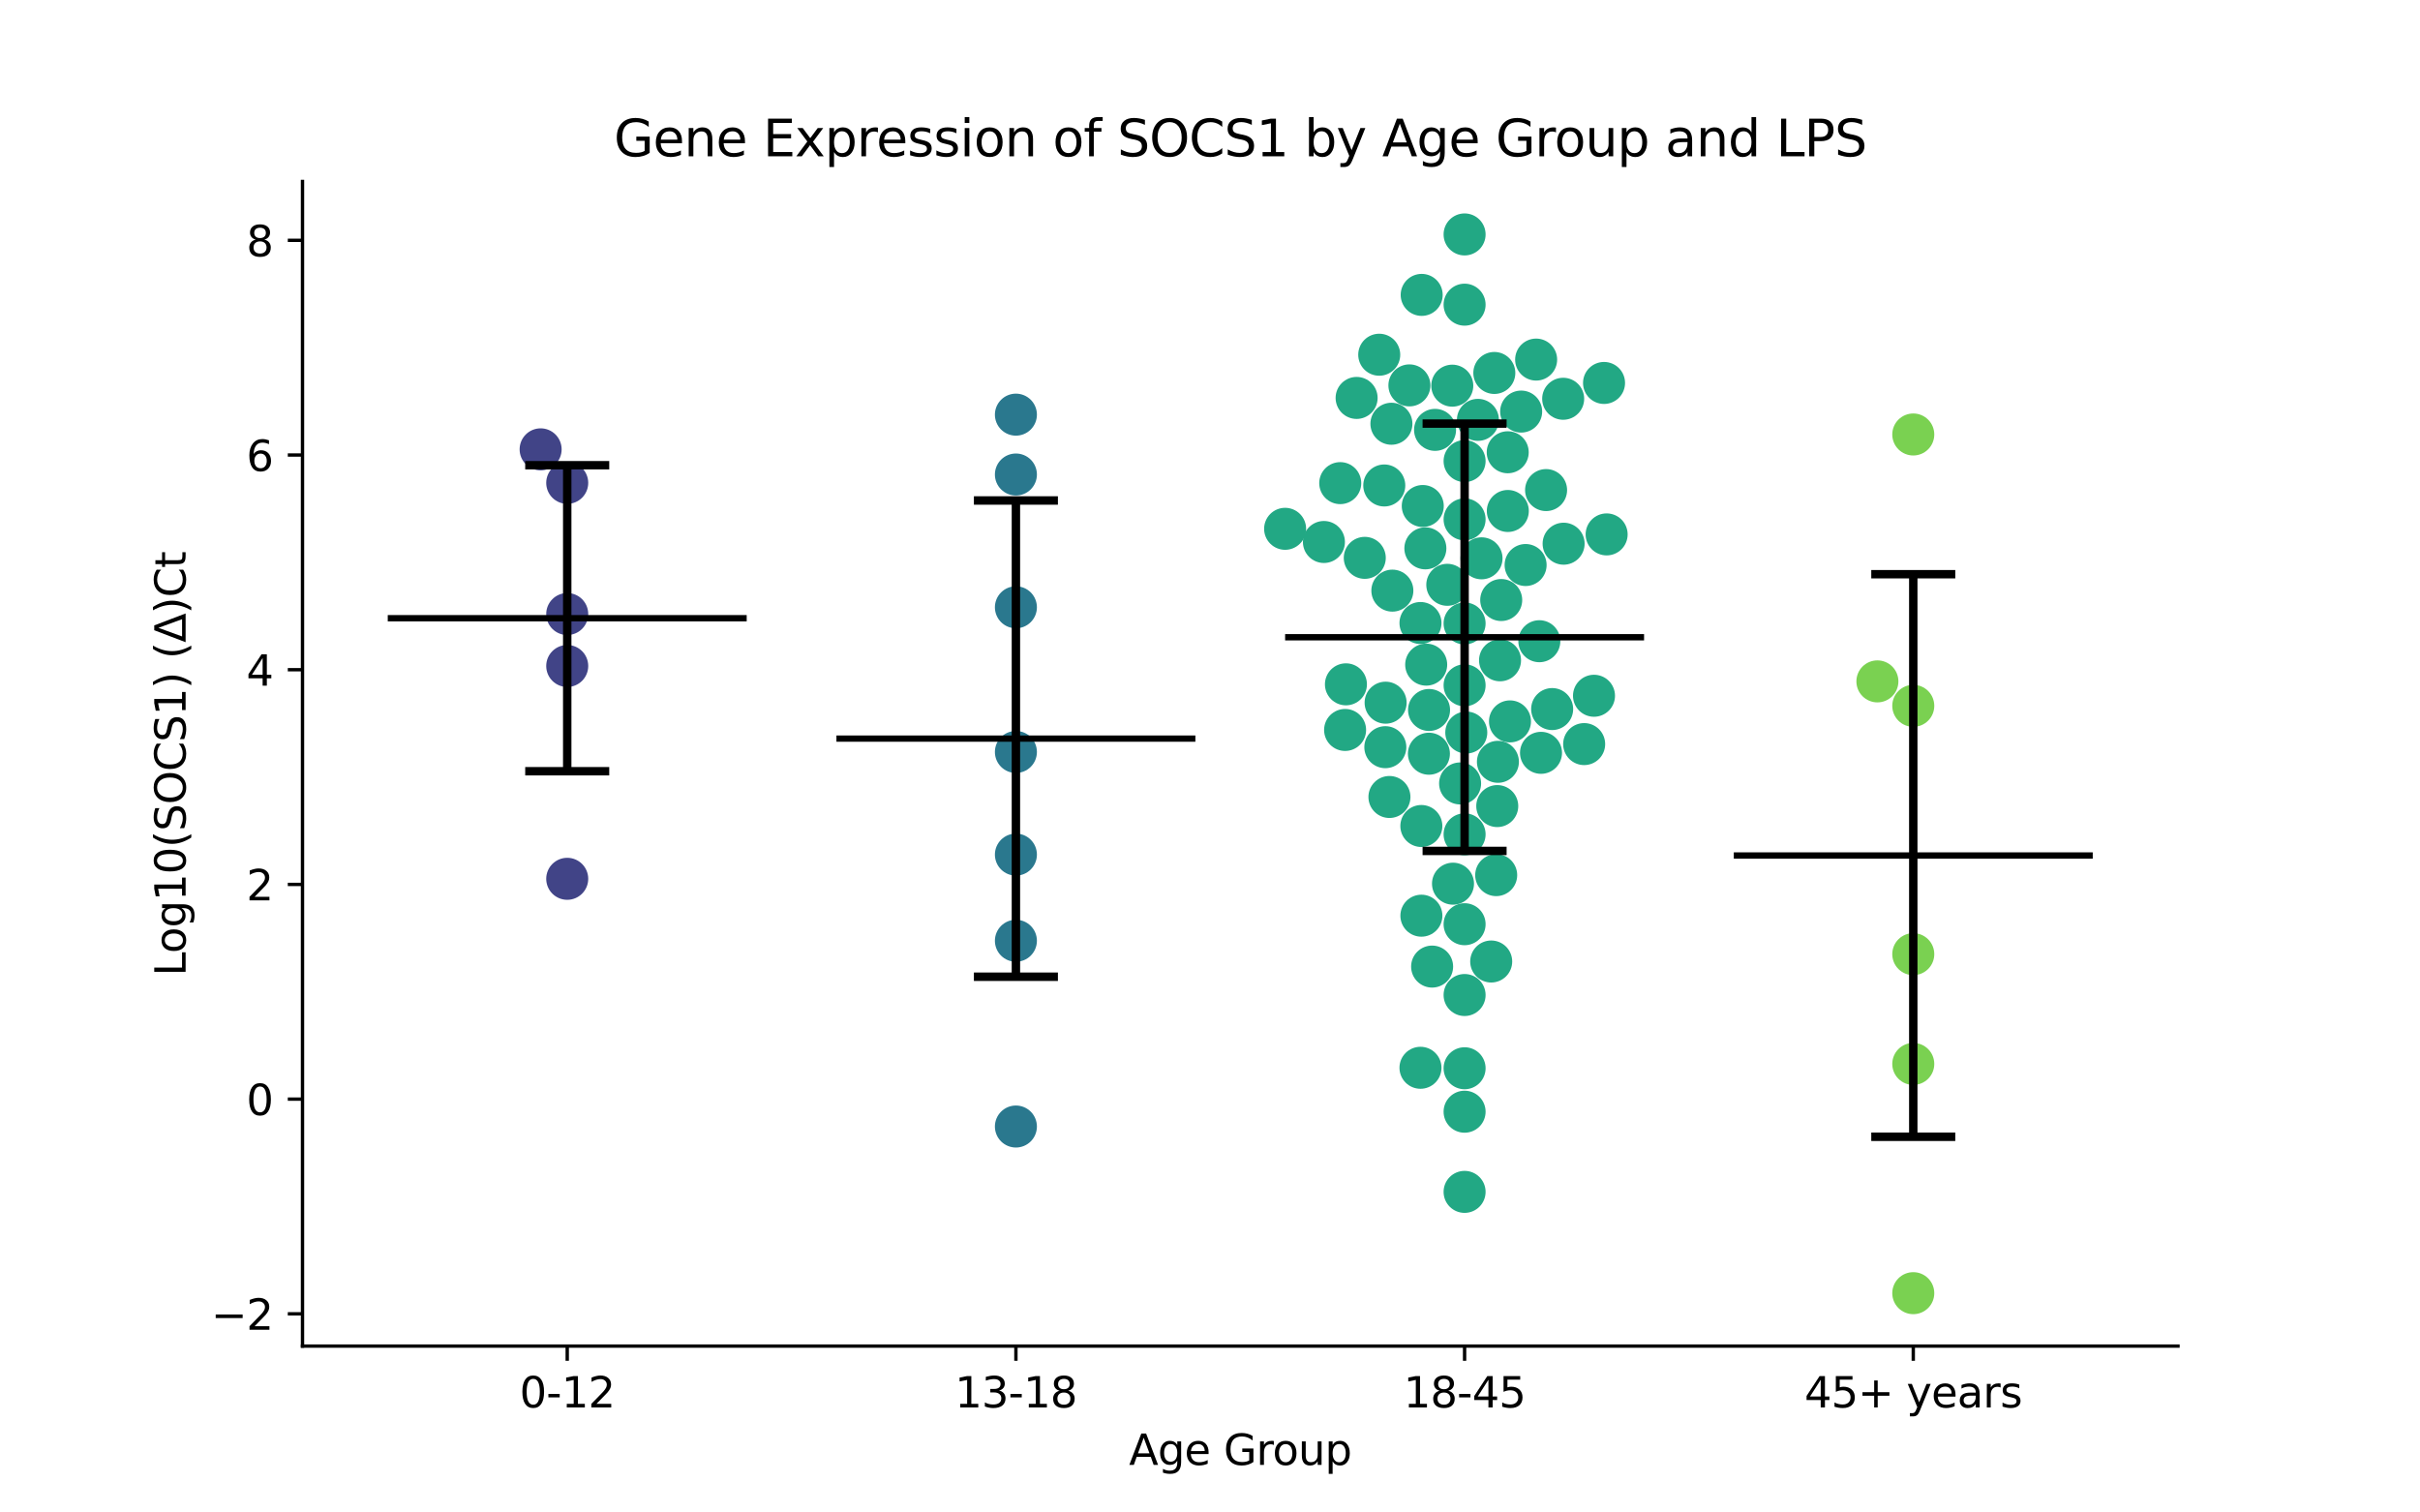 <?xml version="1.0" encoding="utf-8" standalone="no"?>
<!DOCTYPE svg PUBLIC "-//W3C//DTD SVG 1.1//EN"
  "http://www.w3.org/Graphics/SVG/1.1/DTD/svg11.dtd">
<svg xmlns:xlink="http://www.w3.org/1999/xlink" width="576pt" height="360pt" viewBox="0 0 576 360" xmlns="http://www.w3.org/2000/svg" version="1.1">
 <defs>
  <style type="text/css">*{stroke-linejoin: round; stroke-linecap: butt}</style>
 </defs>
 <g id="figure_1">
  <g id="patch_1">
   <path d="M 0 360 
L 576 360 
L 576 0 
L 0 0 
z
" style="fill: #ffffff"/>
  </g>
  <g id="axes_1">
   <g id="patch_2">
    <path d="M 72 320.4 
L 518.4 320.4 
L 518.4 43.2 
L 72 43.2 
z
" style="fill: #ffffff"/>
   </g>
   <g id="PathCollection_1">
    <defs>
     <path id="C0_0_e83e4d1d23" d="M 0 5 
C 1.326 5 2.598 4.473 3.536 3.536 
C 4.473 2.598 5 1.326 5 -0 
C 5 -1.326 4.473 -2.598 3.536 -3.536 
C 2.598 -4.473 1.326 -5 0 -5 
C -1.326 -5 -2.598 -4.473 -3.536 -3.536 
C -4.473 -2.598 -5 -1.326 -5 0 
C -5 1.326 -4.473 2.598 -3.536 3.536 
C -2.598 4.473 -1.326 5 0 5 
z
"/>
    </defs>
    <g clip-path="url(#pa3f35d38fb)">
     <use xlink:href="#C0_0_e83e4d1d23" x="135.009" y="158.518" style="fill: #414487"/>
    </g>
    <g clip-path="url(#pa3f35d38fb)">
     <use xlink:href="#C0_0_e83e4d1d23" x="135.009" y="114.932" style="fill: #414487"/>
    </g>
    <g clip-path="url(#pa3f35d38fb)">
     <use xlink:href="#C0_0_e83e4d1d23" x="128.679" y="106.953" style="fill: #414487"/>
    </g>
    <g clip-path="url(#pa3f35d38fb)">
     <use xlink:href="#C0_0_e83e4d1d23" x="135.009" y="146.15" style="fill: #414487"/>
    </g>
    <g clip-path="url(#pa3f35d38fb)">
     <use xlink:href="#C0_0_e83e4d1d23" x="135.009" y="209.173" style="fill: #414487"/>
    </g>
   </g>
   <g id="PathCollection_2">
    <defs>
     <path id="C1_0_63b97d9025" d="M 0 5 
C 1.326 5 2.598 4.473 3.536 3.536 
C 4.473 2.598 5 1.326 5 -0 
C 5 -1.326 4.473 -2.598 3.536 -3.536 
C 2.598 -4.473 1.326 -5 0 -5 
C -1.326 -5 -2.598 -4.473 -3.536 -3.536 
C -4.473 -2.598 -5 -1.326 -5 0 
C -5 1.326 -4.473 2.598 -3.536 3.536 
C -2.598 4.473 -1.326 5 0 5 
z
"/>
    </defs>
    <g clip-path="url(#pa3f35d38fb)">
     <use xlink:href="#C1_0_63b97d9025" x="241.803" y="144.544" style="fill: #2a788e"/>
    </g>
    <g clip-path="url(#pa3f35d38fb)">
     <use xlink:href="#C1_0_63b97d9025" x="241.803" y="268.134" style="fill: #2a788e"/>
    </g>
    <g clip-path="url(#pa3f35d38fb)">
     <use xlink:href="#C1_0_63b97d9025" x="241.803" y="178.983" style="fill: #2a788e"/>
    </g>
    <g clip-path="url(#pa3f35d38fb)">
     <use xlink:href="#C1_0_63b97d9025" x="241.803" y="223.92" style="fill: #2a788e"/>
    </g>
    <g clip-path="url(#pa3f35d38fb)">
     <use xlink:href="#C1_0_63b97d9025" x="241.803" y="203.412" style="fill: #2a788e"/>
    </g>
    <g clip-path="url(#pa3f35d38fb)">
     <use xlink:href="#C1_0_63b97d9025" x="241.803" y="98.694" style="fill: #2a788e"/>
    </g>
    <g clip-path="url(#pa3f35d38fb)">
     <use xlink:href="#C1_0_63b97d9025" x="241.803" y="112.944" style="fill: #2a788e"/>
    </g>
   </g>
   <g id="PathCollection_3">
    <defs>
     <path id="C2_0_f1fd32d20b" d="M 0 5 
C 1.326 5 2.598 4.473 3.536 3.536 
C 4.473 2.598 5 1.326 5 -0 
C 5 -1.326 4.473 -2.598 3.536 -3.536 
C 2.598 -4.473 1.326 -5 0 -5 
C -1.326 -5 -2.598 -4.473 -3.536 -3.536 
C -4.473 -2.598 -5 -1.326 -5 0 
C -5 1.326 -4.473 2.598 -3.536 3.536 
C -2.598 4.473 -1.326 5 0 5 
z
"/>
    </defs>
    <g clip-path="url(#pa3f35d38fb)">
     <use xlink:href="#C2_0_f1fd32d20b" x="338.642" y="120.438" style="fill: #22a884"/>
    </g>
    <g clip-path="url(#pa3f35d38fb)">
     <use xlink:href="#C2_0_f1fd32d20b" x="329.732" y="177.844" style="fill: #22a884"/>
    </g>
    <g clip-path="url(#pa3f35d38fb)">
     <use xlink:href="#C2_0_f1fd32d20b" x="338.098" y="148.287" style="fill: #22a884"/>
    </g>
    <g clip-path="url(#pa3f35d38fb)">
     <use xlink:href="#C2_0_f1fd32d20b" x="340.139" y="168.989" style="fill: #22a884"/>
    </g>
    <g clip-path="url(#pa3f35d38fb)">
     <use xlink:href="#C2_0_f1fd32d20b" x="348.597" y="148.394" style="fill: #22a884"/>
    </g>
    <g clip-path="url(#pa3f35d38fb)">
     <use xlink:href="#C2_0_f1fd32d20b" x="363.12" y="134.487" style="fill: #22a884"/>
    </g>
    <g clip-path="url(#pa3f35d38fb)">
     <use xlink:href="#C2_0_f1fd32d20b" x="322.897" y="94.715" style="fill: #22a884"/>
    </g>
    <g clip-path="url(#pa3f35d38fb)">
     <use xlink:href="#C2_0_f1fd32d20b" x="348.597" y="123.617" style="fill: #22a884"/>
    </g>
    <g clip-path="url(#pa3f35d38fb)">
     <use xlink:href="#C2_0_f1fd32d20b" x="318.998" y="114.994" style="fill: #22a884"/>
    </g>
    <g clip-path="url(#pa3f35d38fb)">
     <use xlink:href="#C2_0_f1fd32d20b" x="348.597" y="283.689" style="fill: #22a884"/>
    </g>
    <g clip-path="url(#pa3f35d38fb)">
     <use xlink:href="#C2_0_f1fd32d20b" x="356.119" y="208.298" style="fill: #22a884"/>
    </g>
    <g clip-path="url(#pa3f35d38fb)">
     <use xlink:href="#C2_0_f1fd32d20b" x="377.057" y="177.108" style="fill: #22a884"/>
    </g>
    <g clip-path="url(#pa3f35d38fb)">
     <use xlink:href="#C2_0_f1fd32d20b" x="338.385" y="70.19" style="fill: #22a884"/>
    </g>
    <g clip-path="url(#pa3f35d38fb)">
     <use xlink:href="#C2_0_f1fd32d20b" x="338.098" y="254.153" style="fill: #22a884"/>
    </g>
    <g clip-path="url(#pa3f35d38fb)">
     <use xlink:href="#C2_0_f1fd32d20b" x="348.597" y="55.8" style="fill: #22a884"/>
    </g>
    <g clip-path="url(#pa3f35d38fb)">
     <use xlink:href="#C2_0_f1fd32d20b" x="335.462" y="91.729" style="fill: #22a884"/>
    </g>
    <g clip-path="url(#pa3f35d38fb)">
     <use xlink:href="#C2_0_f1fd32d20b" x="366.387" y="152.622" style="fill: #22a884"/>
    </g>
    <g clip-path="url(#pa3f35d38fb)">
     <use xlink:href="#C2_0_f1fd32d20b" x="315.115" y="129.004" style="fill: #22a884"/>
    </g>
    <g clip-path="url(#pa3f35d38fb)">
     <use xlink:href="#C2_0_f1fd32d20b" x="348.597" y="198.582" style="fill: #22a884"/>
    </g>
    <g clip-path="url(#pa3f35d38fb)">
     <use xlink:href="#C2_0_f1fd32d20b" x="338.305" y="196.603" style="fill: #22a884"/>
    </g>
    <g clip-path="url(#pa3f35d38fb)">
     <use xlink:href="#C2_0_f1fd32d20b" x="340.104" y="179.4" style="fill: #22a884"/>
    </g>
    <g clip-path="url(#pa3f35d38fb)">
     <use xlink:href="#C2_0_f1fd32d20b" x="348.597" y="163.119" style="fill: #22a884"/>
    </g>
    <g clip-path="url(#pa3f35d38fb)">
     <use xlink:href="#C2_0_f1fd32d20b" x="330.709" y="189.698" style="fill: #22a884"/>
    </g>
    <g clip-path="url(#pa3f35d38fb)">
     <use xlink:href="#C2_0_f1fd32d20b" x="345.838" y="210.332" style="fill: #22a884"/>
    </g>
    <g clip-path="url(#pa3f35d38fb)">
     <use xlink:href="#C2_0_f1fd32d20b" x="369.438" y="168.77" style="fill: #22a884"/>
    </g>
    <g clip-path="url(#pa3f35d38fb)">
     <use xlink:href="#C2_0_f1fd32d20b" x="348.597" y="254.264" style="fill: #22a884"/>
    </g>
    <g clip-path="url(#pa3f35d38fb)">
     <use xlink:href="#C2_0_f1fd32d20b" x="359.401" y="171.706" style="fill: #22a884"/>
    </g>
    <g clip-path="url(#pa3f35d38fb)">
     <use xlink:href="#C2_0_f1fd32d20b" x="354.931" y="228.858" style="fill: #22a884"/>
    </g>
    <g clip-path="url(#pa3f35d38fb)">
     <use xlink:href="#C2_0_f1fd32d20b" x="348.999" y="174.356" style="fill: #22a884"/>
    </g>
    <g clip-path="url(#pa3f35d38fb)">
     <use xlink:href="#C2_0_f1fd32d20b" x="340.867" y="230.066" style="fill: #22a884"/>
    </g>
    <g clip-path="url(#pa3f35d38fb)">
     <use xlink:href="#C2_0_f1fd32d20b" x="305.879" y="125.868" style="fill: #22a884"/>
    </g>
    <g clip-path="url(#pa3f35d38fb)">
     <use xlink:href="#C2_0_f1fd32d20b" x="348.597" y="72.516" style="fill: #22a884"/>
    </g>
    <g clip-path="url(#pa3f35d38fb)">
     <use xlink:href="#C2_0_f1fd32d20b" x="348.597" y="236.833" style="fill: #22a884"/>
    </g>
    <g clip-path="url(#pa3f35d38fb)">
     <use xlink:href="#C2_0_f1fd32d20b" x="381.788" y="91.15" style="fill: #22a884"/>
    </g>
    <g clip-path="url(#pa3f35d38fb)">
     <use xlink:href="#C2_0_f1fd32d20b" x="355.674" y="88.772" style="fill: #22a884"/>
    </g>
    <g clip-path="url(#pa3f35d38fb)">
     <use xlink:href="#C2_0_f1fd32d20b" x="362.06" y="97.963" style="fill: #22a884"/>
    </g>
    <g clip-path="url(#pa3f35d38fb)">
     <use xlink:href="#C2_0_f1fd32d20b" x="367.994" y="116.647" style="fill: #22a884"/>
    </g>
    <g clip-path="url(#pa3f35d38fb)">
     <use xlink:href="#C2_0_f1fd32d20b" x="352.629" y="132.891" style="fill: #22a884"/>
    </g>
    <g clip-path="url(#pa3f35d38fb)">
     <use xlink:href="#C2_0_f1fd32d20b" x="324.838" y="132.779" style="fill: #22a884"/>
    </g>
    <g clip-path="url(#pa3f35d38fb)">
     <use xlink:href="#C2_0_f1fd32d20b" x="329.481" y="115.551" style="fill: #22a884"/>
    </g>
    <g clip-path="url(#pa3f35d38fb)">
     <use xlink:href="#C2_0_f1fd32d20b" x="344.479" y="139.196" style="fill: #22a884"/>
    </g>
    <g clip-path="url(#pa3f35d38fb)">
     <use xlink:href="#C2_0_f1fd32d20b" x="365.627" y="85.588" style="fill: #22a884"/>
    </g>
    <g clip-path="url(#pa3f35d38fb)">
     <use xlink:href="#C2_0_f1fd32d20b" x="372.061" y="94.915" style="fill: #22a884"/>
    </g>
    <g clip-path="url(#pa3f35d38fb)">
     <use xlink:href="#C2_0_f1fd32d20b" x="345.666" y="91.797" style="fill: #22a884"/>
    </g>
    <g clip-path="url(#pa3f35d38fb)">
     <use xlink:href="#C2_0_f1fd32d20b" x="348.597" y="109.745" style="fill: #22a884"/>
    </g>
    <g clip-path="url(#pa3f35d38fb)">
     <use xlink:href="#C2_0_f1fd32d20b" x="351.767" y="99.936" style="fill: #22a884"/>
    </g>
    <g clip-path="url(#pa3f35d38fb)">
     <use xlink:href="#C2_0_f1fd32d20b" x="331.18" y="100.86" style="fill: #22a884"/>
    </g>
    <g clip-path="url(#pa3f35d38fb)">
     <use xlink:href="#C2_0_f1fd32d20b" x="339.261" y="130.518" style="fill: #22a884"/>
    </g>
    <g clip-path="url(#pa3f35d38fb)">
     <use xlink:href="#C2_0_f1fd32d20b" x="357.033" y="157.164" style="fill: #22a884"/>
    </g>
    <g clip-path="url(#pa3f35d38fb)">
     <use xlink:href="#C2_0_f1fd32d20b" x="329.799" y="167.251" style="fill: #22a884"/>
    </g>
    <g clip-path="url(#pa3f35d38fb)">
     <use xlink:href="#C2_0_f1fd32d20b" x="331.405" y="140.582" style="fill: #22a884"/>
    </g>
    <g clip-path="url(#pa3f35d38fb)">
     <use xlink:href="#C2_0_f1fd32d20b" x="339.456" y="158.198" style="fill: #22a884"/>
    </g>
    <g clip-path="url(#pa3f35d38fb)">
     <use xlink:href="#C2_0_f1fd32d20b" x="358.886" y="121.623" style="fill: #22a884"/>
    </g>
    <g clip-path="url(#pa3f35d38fb)">
     <use xlink:href="#C2_0_f1fd32d20b" x="372.167" y="129.411" style="fill: #22a884"/>
    </g>
    <g clip-path="url(#pa3f35d38fb)">
     <use xlink:href="#C2_0_f1fd32d20b" x="357.313" y="142.819" style="fill: #22a884"/>
    </g>
    <g clip-path="url(#pa3f35d38fb)">
     <use xlink:href="#C2_0_f1fd32d20b" x="358.864" y="107.648" style="fill: #22a884"/>
    </g>
    <g clip-path="url(#pa3f35d38fb)">
     <use xlink:href="#C2_0_f1fd32d20b" x="341.568" y="102.316" style="fill: #22a884"/>
    </g>
    <g clip-path="url(#pa3f35d38fb)">
     <use xlink:href="#C2_0_f1fd32d20b" x="382.406" y="127.198" style="fill: #22a884"/>
    </g>
    <g clip-path="url(#pa3f35d38fb)">
     <use xlink:href="#C2_0_f1fd32d20b" x="338.315" y="217.952" style="fill: #22a884"/>
    </g>
    <g clip-path="url(#pa3f35d38fb)">
     <use xlink:href="#C2_0_f1fd32d20b" x="320.354" y="162.883" style="fill: #22a884"/>
    </g>
    <g clip-path="url(#pa3f35d38fb)">
     <use xlink:href="#C2_0_f1fd32d20b" x="328.281" y="84.433" style="fill: #22a884"/>
    </g>
    <g clip-path="url(#pa3f35d38fb)">
     <use xlink:href="#C2_0_f1fd32d20b" x="348.597" y="264.609" style="fill: #22a884"/>
    </g>
    <g clip-path="url(#pa3f35d38fb)">
     <use xlink:href="#C2_0_f1fd32d20b" x="320.156" y="173.743" style="fill: #22a884"/>
    </g>
    <g clip-path="url(#pa3f35d38fb)">
     <use xlink:href="#C2_0_f1fd32d20b" x="379.398" y="165.605" style="fill: #22a884"/>
    </g>
    <g clip-path="url(#pa3f35d38fb)">
     <use xlink:href="#C2_0_f1fd32d20b" x="356.372" y="191.862" style="fill: #22a884"/>
    </g>
    <g clip-path="url(#pa3f35d38fb)">
     <use xlink:href="#C2_0_f1fd32d20b" x="366.786" y="179.189" style="fill: #22a884"/>
    </g>
    <g clip-path="url(#pa3f35d38fb)">
     <use xlink:href="#C2_0_f1fd32d20b" x="347.527" y="186.473" style="fill: #22a884"/>
    </g>
    <g clip-path="url(#pa3f35d38fb)">
     <use xlink:href="#C2_0_f1fd32d20b" x="348.597" y="219.98" style="fill: #22a884"/>
    </g>
    <g clip-path="url(#pa3f35d38fb)">
     <use xlink:href="#C2_0_f1fd32d20b" x="356.529" y="181.325" style="fill: #22a884"/>
    </g>
   </g>
   <g id="PathCollection_4">
    <defs>
     <path id="C3_0_c99a9bb782" d="M 0 5 
C 1.326 5 2.598 4.473 3.536 3.536 
C 4.473 2.598 5 1.326 5 -0 
C 5 -1.326 4.473 -2.598 3.536 -3.536 
C 2.598 -4.473 1.326 -5 0 -5 
C -1.326 -5 -2.598 -4.473 -3.536 -3.536 
C -4.473 -2.598 -5 -1.326 -5 0 
C -5 1.326 -4.473 2.598 -3.536 3.536 
C -2.598 4.473 -1.326 5 0 5 
z
"/>
    </defs>
    <g clip-path="url(#pa3f35d38fb)">
     <use xlink:href="#C3_0_c99a9bb782" x="455.391" y="168.001" style="fill: #7ad151"/>
    </g>
    <g clip-path="url(#pa3f35d38fb)">
     <use xlink:href="#C3_0_c99a9bb782" x="455.391" y="307.8" style="fill: #7ad151"/>
    </g>
    <g clip-path="url(#pa3f35d38fb)">
     <use xlink:href="#C3_0_c99a9bb782" x="455.391" y="227.106" style="fill: #7ad151"/>
    </g>
    <g clip-path="url(#pa3f35d38fb)">
     <use xlink:href="#C3_0_c99a9bb782" x="455.391" y="253.234" style="fill: #7ad151"/>
    </g>
    <g clip-path="url(#pa3f35d38fb)">
     <use xlink:href="#C3_0_c99a9bb782" x="455.391" y="103.415" style="fill: #7ad151"/>
    </g>
    <g clip-path="url(#pa3f35d38fb)">
     <use xlink:href="#C3_0_c99a9bb782" x="446.852" y="162.182" style="fill: #7ad151"/>
    </g>
   </g>
   <g id="matplotlib.axis_1">
    <g id="xtick_1">
     <g id="line2d_1">
      <defs>
       <path id="me0b42c1c37" d="M 0 0 
L 0 3.5 
" style="stroke: #000000; stroke-width: 0.8"/>
      </defs>
      <g>
       <use xlink:href="#me0b42c1c37" x="135.009" y="320.4" style="stroke: #000000; stroke-width: 0.8"/>
      </g>
     </g>
     <g id="text_1">
      <!-- 0-12 -->
      <g transform="translate(123.661 334.998) scale(0.1 -0.1)">
       <defs>
        <path id="DejaVuSans-30" d="M 2034 4250 
Q 1547 4250 1301 3770 
Q 1056 3291 1056 2328 
Q 1056 1369 1301 889 
Q 1547 409 2034 409 
Q 2525 409 2770 889 
Q 3016 1369 3016 2328 
Q 3016 3291 2770 3770 
Q 2525 4250 2034 4250 
z
M 2034 4750 
Q 2819 4750 3233 4129 
Q 3647 3509 3647 2328 
Q 3647 1150 3233 529 
Q 2819 -91 2034 -91 
Q 1250 -91 836 529 
Q 422 1150 422 2328 
Q 422 3509 836 4129 
Q 1250 4750 2034 4750 
z
" transform="scale(0.016)"/>
        <path id="DejaVuSans-2d" d="M 313 2009 
L 1997 2009 
L 1997 1497 
L 313 1497 
L 313 2009 
z
" transform="scale(0.016)"/>
        <path id="DejaVuSans-31" d="M 794 531 
L 1825 531 
L 1825 4091 
L 703 3866 
L 703 4441 
L 1819 4666 
L 2450 4666 
L 2450 531 
L 3481 531 
L 3481 0 
L 794 0 
L 794 531 
z
" transform="scale(0.016)"/>
        <path id="DejaVuSans-32" d="M 1228 531 
L 3431 531 
L 3431 0 
L 469 0 
L 469 531 
Q 828 903 1448 1529 
Q 2069 2156 2228 2338 
Q 2531 2678 2651 2914 
Q 2772 3150 2772 3378 
Q 2772 3750 2511 3984 
Q 2250 4219 1831 4219 
Q 1534 4219 1204 4116 
Q 875 4013 500 3803 
L 500 4441 
Q 881 4594 1212 4672 
Q 1544 4750 1819 4750 
Q 2544 4750 2975 4387 
Q 3406 4025 3406 3419 
Q 3406 3131 3298 2873 
Q 3191 2616 2906 2266 
Q 2828 2175 2409 1742 
Q 1991 1309 1228 531 
z
" transform="scale(0.016)"/>
       </defs>
       <use xlink:href="#DejaVuSans-30"/>
       <use xlink:href="#DejaVuSans-2d" x="63.623"/>
       <use xlink:href="#DejaVuSans-31" x="99.707"/>
       <use xlink:href="#DejaVuSans-32" x="163.33"/>
      </g>
     </g>
    </g>
    <g id="xtick_2">
     <g id="line2d_2">
      <g>
       <use xlink:href="#me0b42c1c37" x="241.803" y="320.4" style="stroke: #000000; stroke-width: 0.8"/>
      </g>
     </g>
     <g id="text_2">
      <!-- 13-18 -->
      <g transform="translate(227.274 334.998) scale(0.1 -0.1)">
       <defs>
        <path id="DejaVuSans-33" d="M 2597 2516 
Q 3050 2419 3304 2112 
Q 3559 1806 3559 1356 
Q 3559 666 3084 287 
Q 2609 -91 1734 -91 
Q 1441 -91 1130 -33 
Q 819 25 488 141 
L 488 750 
Q 750 597 1062 519 
Q 1375 441 1716 441 
Q 2309 441 2620 675 
Q 2931 909 2931 1356 
Q 2931 1769 2642 2001 
Q 2353 2234 1838 2234 
L 1294 2234 
L 1294 2753 
L 1863 2753 
Q 2328 2753 2575 2939 
Q 2822 3125 2822 3475 
Q 2822 3834 2567 4026 
Q 2313 4219 1838 4219 
Q 1578 4219 1281 4162 
Q 984 4106 628 3988 
L 628 4550 
Q 988 4650 1302 4700 
Q 1616 4750 1894 4750 
Q 2613 4750 3031 4423 
Q 3450 4097 3450 3541 
Q 3450 3153 3228 2886 
Q 3006 2619 2597 2516 
z
" transform="scale(0.016)"/>
        <path id="DejaVuSans-38" d="M 2034 2216 
Q 1584 2216 1326 1975 
Q 1069 1734 1069 1313 
Q 1069 891 1326 650 
Q 1584 409 2034 409 
Q 2484 409 2743 651 
Q 3003 894 3003 1313 
Q 3003 1734 2745 1975 
Q 2488 2216 2034 2216 
z
M 1403 2484 
Q 997 2584 770 2862 
Q 544 3141 544 3541 
Q 544 4100 942 4425 
Q 1341 4750 2034 4750 
Q 2731 4750 3128 4425 
Q 3525 4100 3525 3541 
Q 3525 3141 3298 2862 
Q 3072 2584 2669 2484 
Q 3125 2378 3379 2068 
Q 3634 1759 3634 1313 
Q 3634 634 3220 271 
Q 2806 -91 2034 -91 
Q 1263 -91 848 271 
Q 434 634 434 1313 
Q 434 1759 690 2068 
Q 947 2378 1403 2484 
z
M 1172 3481 
Q 1172 3119 1398 2916 
Q 1625 2713 2034 2713 
Q 2441 2713 2670 2916 
Q 2900 3119 2900 3481 
Q 2900 3844 2670 4047 
Q 2441 4250 2034 4250 
Q 1625 4250 1398 4047 
Q 1172 3844 1172 3481 
z
" transform="scale(0.016)"/>
       </defs>
       <use xlink:href="#DejaVuSans-31"/>
       <use xlink:href="#DejaVuSans-33" x="63.623"/>
       <use xlink:href="#DejaVuSans-2d" x="127.246"/>
       <use xlink:href="#DejaVuSans-31" x="163.33"/>
       <use xlink:href="#DejaVuSans-38" x="226.953"/>
      </g>
     </g>
    </g>
    <g id="xtick_3">
     <g id="line2d_3">
      <g>
       <use xlink:href="#me0b42c1c37" x="348.597" y="320.4" style="stroke: #000000; stroke-width: 0.8"/>
      </g>
     </g>
     <g id="text_3">
      <!-- 18-45 -->
      <g transform="translate(334.068 334.998) scale(0.1 -0.1)">
       <defs>
        <path id="DejaVuSans-34" d="M 2419 4116 
L 825 1625 
L 2419 1625 
L 2419 4116 
z
M 2253 4666 
L 3047 4666 
L 3047 1625 
L 3713 1625 
L 3713 1100 
L 3047 1100 
L 3047 0 
L 2419 0 
L 2419 1100 
L 313 1100 
L 313 1709 
L 2253 4666 
z
" transform="scale(0.016)"/>
        <path id="DejaVuSans-35" d="M 691 4666 
L 3169 4666 
L 3169 4134 
L 1269 4134 
L 1269 2991 
Q 1406 3038 1543 3061 
Q 1681 3084 1819 3084 
Q 2600 3084 3056 2656 
Q 3513 2228 3513 1497 
Q 3513 744 3044 326 
Q 2575 -91 1722 -91 
Q 1428 -91 1123 -41 
Q 819 9 494 109 
L 494 744 
Q 775 591 1075 516 
Q 1375 441 1709 441 
Q 2250 441 2565 725 
Q 2881 1009 2881 1497 
Q 2881 1984 2565 2268 
Q 2250 2553 1709 2553 
Q 1456 2553 1204 2497 
Q 953 2441 691 2322 
L 691 4666 
z
" transform="scale(0.016)"/>
       </defs>
       <use xlink:href="#DejaVuSans-31"/>
       <use xlink:href="#DejaVuSans-38" x="63.623"/>
       <use xlink:href="#DejaVuSans-2d" x="127.246"/>
       <use xlink:href="#DejaVuSans-34" x="163.33"/>
       <use xlink:href="#DejaVuSans-35" x="226.953"/>
      </g>
     </g>
    </g>
    <g id="xtick_4">
     <g id="line2d_4">
      <g>
       <use xlink:href="#me0b42c1c37" x="455.391" y="320.4" style="stroke: #000000; stroke-width: 0.8"/>
      </g>
     </g>
     <g id="text_4">
      <!-- 45+ years -->
      <g transform="translate(429.49 334.998) scale(0.1 -0.1)">
       <defs>
        <path id="DejaVuSans-2b" d="M 2944 4013 
L 2944 2272 
L 4684 2272 
L 4684 1741 
L 2944 1741 
L 2944 0 
L 2419 0 
L 2419 1741 
L 678 1741 
L 678 2272 
L 2419 2272 
L 2419 4013 
L 2944 4013 
z
" transform="scale(0.016)"/>
        <path id="DejaVuSans-20" transform="scale(0.016)"/>
        <path id="DejaVuSans-79" d="M 2059 -325 
Q 1816 -950 1584 -1140 
Q 1353 -1331 966 -1331 
L 506 -1331 
L 506 -850 
L 844 -850 
Q 1081 -850 1212 -737 
Q 1344 -625 1503 -206 
L 1606 56 
L 191 3500 
L 800 3500 
L 1894 763 
L 2988 3500 
L 3597 3500 
L 2059 -325 
z
" transform="scale(0.016)"/>
        <path id="DejaVuSans-65" d="M 3597 1894 
L 3597 1613 
L 953 1613 
Q 991 1019 1311 708 
Q 1631 397 2203 397 
Q 2534 397 2845 478 
Q 3156 559 3463 722 
L 3463 178 
Q 3153 47 2828 -22 
Q 2503 -91 2169 -91 
Q 1331 -91 842 396 
Q 353 884 353 1716 
Q 353 2575 817 3079 
Q 1281 3584 2069 3584 
Q 2775 3584 3186 3129 
Q 3597 2675 3597 1894 
z
M 3022 2063 
Q 3016 2534 2758 2815 
Q 2500 3097 2075 3097 
Q 1594 3097 1305 2825 
Q 1016 2553 972 2059 
L 3022 2063 
z
" transform="scale(0.016)"/>
        <path id="DejaVuSans-61" d="M 2194 1759 
Q 1497 1759 1228 1600 
Q 959 1441 959 1056 
Q 959 750 1161 570 
Q 1363 391 1709 391 
Q 2188 391 2477 730 
Q 2766 1069 2766 1631 
L 2766 1759 
L 2194 1759 
z
M 3341 1997 
L 3341 0 
L 2766 0 
L 2766 531 
Q 2569 213 2275 61 
Q 1981 -91 1556 -91 
Q 1019 -91 701 211 
Q 384 513 384 1019 
Q 384 1609 779 1909 
Q 1175 2209 1959 2209 
L 2766 2209 
L 2766 2266 
Q 2766 2663 2505 2880 
Q 2244 3097 1772 3097 
Q 1472 3097 1187 3025 
Q 903 2953 641 2809 
L 641 3341 
Q 956 3463 1253 3523 
Q 1550 3584 1831 3584 
Q 2591 3584 2966 3190 
Q 3341 2797 3341 1997 
z
" transform="scale(0.016)"/>
        <path id="DejaVuSans-72" d="M 2631 2963 
Q 2534 3019 2420 3045 
Q 2306 3072 2169 3072 
Q 1681 3072 1420 2755 
Q 1159 2438 1159 1844 
L 1159 0 
L 581 0 
L 581 3500 
L 1159 3500 
L 1159 2956 
Q 1341 3275 1631 3429 
Q 1922 3584 2338 3584 
Q 2397 3584 2469 3576 
Q 2541 3569 2628 3553 
L 2631 2963 
z
" transform="scale(0.016)"/>
        <path id="DejaVuSans-73" d="M 2834 3397 
L 2834 2853 
Q 2591 2978 2328 3040 
Q 2066 3103 1784 3103 
Q 1356 3103 1142 2972 
Q 928 2841 928 2578 
Q 928 2378 1081 2264 
Q 1234 2150 1697 2047 
L 1894 2003 
Q 2506 1872 2764 1633 
Q 3022 1394 3022 966 
Q 3022 478 2636 193 
Q 2250 -91 1575 -91 
Q 1294 -91 989 -36 
Q 684 19 347 128 
L 347 722 
Q 666 556 975 473 
Q 1284 391 1588 391 
Q 1994 391 2212 530 
Q 2431 669 2431 922 
Q 2431 1156 2273 1281 
Q 2116 1406 1581 1522 
L 1381 1569 
Q 847 1681 609 1914 
Q 372 2147 372 2553 
Q 372 3047 722 3315 
Q 1072 3584 1716 3584 
Q 2034 3584 2315 3537 
Q 2597 3491 2834 3397 
z
" transform="scale(0.016)"/>
       </defs>
       <use xlink:href="#DejaVuSans-34"/>
       <use xlink:href="#DejaVuSans-35" x="63.623"/>
       <use xlink:href="#DejaVuSans-2b" x="127.246"/>
       <use xlink:href="#DejaVuSans-20" x="211.035"/>
       <use xlink:href="#DejaVuSans-79" x="242.822"/>
       <use xlink:href="#DejaVuSans-65" x="302.002"/>
       <use xlink:href="#DejaVuSans-61" x="363.525"/>
       <use xlink:href="#DejaVuSans-72" x="424.805"/>
       <use xlink:href="#DejaVuSans-73" x="465.918"/>
      </g>
     </g>
    </g>
    <g id="text_5">
     <!-- Age Group -->
     <g transform="translate(268.72 348.677) scale(0.1 -0.1)">
      <defs>
       <path id="DejaVuSans-41" d="M 2188 4044 
L 1331 1722 
L 3047 1722 
L 2188 4044 
z
M 1831 4666 
L 2547 4666 
L 4325 0 
L 3669 0 
L 3244 1197 
L 1141 1197 
L 716 0 
L 50 0 
L 1831 4666 
z
" transform="scale(0.016)"/>
       <path id="DejaVuSans-67" d="M 2906 1791 
Q 2906 2416 2648 2759 
Q 2391 3103 1925 3103 
Q 1463 3103 1205 2759 
Q 947 2416 947 1791 
Q 947 1169 1205 825 
Q 1463 481 1925 481 
Q 2391 481 2648 825 
Q 2906 1169 2906 1791 
z
M 3481 434 
Q 3481 -459 3084 -895 
Q 2688 -1331 1869 -1331 
Q 1566 -1331 1297 -1286 
Q 1028 -1241 775 -1147 
L 775 -588 
Q 1028 -725 1275 -790 
Q 1522 -856 1778 -856 
Q 2344 -856 2625 -561 
Q 2906 -266 2906 331 
L 2906 616 
Q 2728 306 2450 153 
Q 2172 0 1784 0 
Q 1141 0 747 490 
Q 353 981 353 1791 
Q 353 2603 747 3093 
Q 1141 3584 1784 3584 
Q 2172 3584 2450 3431 
Q 2728 3278 2906 2969 
L 2906 3500 
L 3481 3500 
L 3481 434 
z
" transform="scale(0.016)"/>
       <path id="DejaVuSans-47" d="M 3809 666 
L 3809 1919 
L 2778 1919 
L 2778 2438 
L 4434 2438 
L 4434 434 
Q 4069 175 3628 42 
Q 3188 -91 2688 -91 
Q 1594 -91 976 548 
Q 359 1188 359 2328 
Q 359 3472 976 4111 
Q 1594 4750 2688 4750 
Q 3144 4750 3555 4637 
Q 3966 4525 4313 4306 
L 4313 3634 
Q 3963 3931 3569 4081 
Q 3175 4231 2741 4231 
Q 1884 4231 1454 3753 
Q 1025 3275 1025 2328 
Q 1025 1384 1454 906 
Q 1884 428 2741 428 
Q 3075 428 3337 486 
Q 3600 544 3809 666 
z
" transform="scale(0.016)"/>
       <path id="DejaVuSans-6f" d="M 1959 3097 
Q 1497 3097 1228 2736 
Q 959 2375 959 1747 
Q 959 1119 1226 758 
Q 1494 397 1959 397 
Q 2419 397 2687 759 
Q 2956 1122 2956 1747 
Q 2956 2369 2687 2733 
Q 2419 3097 1959 3097 
z
M 1959 3584 
Q 2709 3584 3137 3096 
Q 3566 2609 3566 1747 
Q 3566 888 3137 398 
Q 2709 -91 1959 -91 
Q 1206 -91 779 398 
Q 353 888 353 1747 
Q 353 2609 779 3096 
Q 1206 3584 1959 3584 
z
" transform="scale(0.016)"/>
       <path id="DejaVuSans-75" d="M 544 1381 
L 544 3500 
L 1119 3500 
L 1119 1403 
Q 1119 906 1312 657 
Q 1506 409 1894 409 
Q 2359 409 2629 706 
Q 2900 1003 2900 1516 
L 2900 3500 
L 3475 3500 
L 3475 0 
L 2900 0 
L 2900 538 
Q 2691 219 2414 64 
Q 2138 -91 1772 -91 
Q 1169 -91 856 284 
Q 544 659 544 1381 
z
M 1991 3584 
L 1991 3584 
z
" transform="scale(0.016)"/>
       <path id="DejaVuSans-70" d="M 1159 525 
L 1159 -1331 
L 581 -1331 
L 581 3500 
L 1159 3500 
L 1159 2969 
Q 1341 3281 1617 3432 
Q 1894 3584 2278 3584 
Q 2916 3584 3314 3078 
Q 3713 2572 3713 1747 
Q 3713 922 3314 415 
Q 2916 -91 2278 -91 
Q 1894 -91 1617 61 
Q 1341 213 1159 525 
z
M 3116 1747 
Q 3116 2381 2855 2742 
Q 2594 3103 2138 3103 
Q 1681 3103 1420 2742 
Q 1159 2381 1159 1747 
Q 1159 1113 1420 752 
Q 1681 391 2138 391 
Q 2594 391 2855 752 
Q 3116 1113 3116 1747 
z
" transform="scale(0.016)"/>
      </defs>
      <use xlink:href="#DejaVuSans-41"/>
      <use xlink:href="#DejaVuSans-67" x="68.408"/>
      <use xlink:href="#DejaVuSans-65" x="131.885"/>
      <use xlink:href="#DejaVuSans-20" x="193.408"/>
      <use xlink:href="#DejaVuSans-47" x="225.195"/>
      <use xlink:href="#DejaVuSans-72" x="302.686"/>
      <use xlink:href="#DejaVuSans-6f" x="341.549"/>
      <use xlink:href="#DejaVuSans-75" x="402.73"/>
      <use xlink:href="#DejaVuSans-70" x="466.109"/>
     </g>
    </g>
   </g>
   <g id="matplotlib.axis_2">
    <g id="ytick_1">
     <g id="line2d_5">
      <defs>
       <path id="m31dca96fd1" d="M 0 0 
L -3.5 0 
" style="stroke: #000000; stroke-width: 0.8"/>
      </defs>
      <g>
       <use xlink:href="#m31dca96fd1" x="72" y="312.71" style="stroke: #000000; stroke-width: 0.8"/>
      </g>
     </g>
     <g id="text_6">
      <!-- −2 -->
      <g transform="translate(50.258 316.509) scale(0.1 -0.1)">
       <defs>
        <path id="DejaVuSans-2212" d="M 678 2272 
L 4684 2272 
L 4684 1741 
L 678 1741 
L 678 2272 
z
" transform="scale(0.016)"/>
       </defs>
       <use xlink:href="#DejaVuSans-2212"/>
       <use xlink:href="#DejaVuSans-32" x="83.789"/>
      </g>
     </g>
    </g>
    <g id="ytick_2">
     <g id="line2d_6">
      <g>
       <use xlink:href="#m31dca96fd1" x="72" y="261.608" style="stroke: #000000; stroke-width: 0.8"/>
      </g>
     </g>
     <g id="text_7">
      <!-- 0 -->
      <g transform="translate(58.638 265.408) scale(0.1 -0.1)">
       <use xlink:href="#DejaVuSans-30"/>
      </g>
     </g>
    </g>
    <g id="ytick_3">
     <g id="line2d_7">
      <g>
       <use xlink:href="#m31dca96fd1" x="72" y="210.507" style="stroke: #000000; stroke-width: 0.8"/>
      </g>
     </g>
     <g id="text_8">
      <!-- 2 -->
      <g transform="translate(58.638 214.306) scale(0.1 -0.1)">
       <use xlink:href="#DejaVuSans-32"/>
      </g>
     </g>
    </g>
    <g id="ytick_4">
     <g id="line2d_8">
      <g>
       <use xlink:href="#m31dca96fd1" x="72" y="159.406" style="stroke: #000000; stroke-width: 0.8"/>
      </g>
     </g>
     <g id="text_9">
      <!-- 4 -->
      <g transform="translate(58.638 163.205) scale(0.1 -0.1)">
       <use xlink:href="#DejaVuSans-34"/>
      </g>
     </g>
    </g>
    <g id="ytick_5">
     <g id="line2d_9">
      <g>
       <use xlink:href="#m31dca96fd1" x="72" y="108.305" style="stroke: #000000; stroke-width: 0.8"/>
      </g>
     </g>
     <g id="text_10">
      <!-- 6 -->
      <g transform="translate(58.638 112.104) scale(0.1 -0.1)">
       <defs>
        <path id="DejaVuSans-36" d="M 2113 2584 
Q 1688 2584 1439 2293 
Q 1191 2003 1191 1497 
Q 1191 994 1439 701 
Q 1688 409 2113 409 
Q 2538 409 2786 701 
Q 3034 994 3034 1497 
Q 3034 2003 2786 2293 
Q 2538 2584 2113 2584 
z
M 3366 4563 
L 3366 3988 
Q 3128 4100 2886 4159 
Q 2644 4219 2406 4219 
Q 1781 4219 1451 3797 
Q 1122 3375 1075 2522 
Q 1259 2794 1537 2939 
Q 1816 3084 2150 3084 
Q 2853 3084 3261 2657 
Q 3669 2231 3669 1497 
Q 3669 778 3244 343 
Q 2819 -91 2113 -91 
Q 1303 -91 875 529 
Q 447 1150 447 2328 
Q 447 3434 972 4092 
Q 1497 4750 2381 4750 
Q 2619 4750 2861 4703 
Q 3103 4656 3366 4563 
z
" transform="scale(0.016)"/>
       </defs>
       <use xlink:href="#DejaVuSans-36"/>
      </g>
     </g>
    </g>
    <g id="ytick_6">
     <g id="line2d_10">
      <g>
       <use xlink:href="#m31dca96fd1" x="72" y="57.204" style="stroke: #000000; stroke-width: 0.8"/>
      </g>
     </g>
     <g id="text_11">
      <!-- 8 -->
      <g transform="translate(58.638 61.003) scale(0.1 -0.1)">
       <use xlink:href="#DejaVuSans-38"/>
      </g>
     </g>
    </g>
    <g id="text_12">
     <!-- Log10(SOCS1) (Δ)Ct -->
     <g transform="translate(44.178 232.316) rotate(-90) scale(0.1 -0.1)">
      <defs>
       <path id="DejaVuSans-4c" d="M 628 4666 
L 1259 4666 
L 1259 531 
L 3531 531 
L 3531 0 
L 628 0 
L 628 4666 
z
" transform="scale(0.016)"/>
       <path id="DejaVuSans-28" d="M 1984 4856 
Q 1566 4138 1362 3434 
Q 1159 2731 1159 2009 
Q 1159 1288 1364 580 
Q 1569 -128 1984 -844 
L 1484 -844 
Q 1016 -109 783 600 
Q 550 1309 550 2009 
Q 550 2706 781 3412 
Q 1013 4119 1484 4856 
L 1984 4856 
z
" transform="scale(0.016)"/>
       <path id="DejaVuSans-53" d="M 3425 4513 
L 3425 3897 
Q 3066 4069 2747 4153 
Q 2428 4238 2131 4238 
Q 1616 4238 1336 4038 
Q 1056 3838 1056 3469 
Q 1056 3159 1242 3001 
Q 1428 2844 1947 2747 
L 2328 2669 
Q 3034 2534 3370 2195 
Q 3706 1856 3706 1288 
Q 3706 609 3251 259 
Q 2797 -91 1919 -91 
Q 1588 -91 1214 -16 
Q 841 59 441 206 
L 441 856 
Q 825 641 1194 531 
Q 1563 422 1919 422 
Q 2459 422 2753 634 
Q 3047 847 3047 1241 
Q 3047 1584 2836 1778 
Q 2625 1972 2144 2069 
L 1759 2144 
Q 1053 2284 737 2584 
Q 422 2884 422 3419 
Q 422 4038 858 4394 
Q 1294 4750 2059 4750 
Q 2388 4750 2728 4690 
Q 3069 4631 3425 4513 
z
" transform="scale(0.016)"/>
       <path id="DejaVuSans-4f" d="M 2522 4238 
Q 1834 4238 1429 3725 
Q 1025 3213 1025 2328 
Q 1025 1447 1429 934 
Q 1834 422 2522 422 
Q 3209 422 3611 934 
Q 4013 1447 4013 2328 
Q 4013 3213 3611 3725 
Q 3209 4238 2522 4238 
z
M 2522 4750 
Q 3503 4750 4090 4092 
Q 4678 3434 4678 2328 
Q 4678 1225 4090 567 
Q 3503 -91 2522 -91 
Q 1538 -91 948 565 
Q 359 1222 359 2328 
Q 359 3434 948 4092 
Q 1538 4750 2522 4750 
z
" transform="scale(0.016)"/>
       <path id="DejaVuSans-43" d="M 4122 4306 
L 4122 3641 
Q 3803 3938 3442 4084 
Q 3081 4231 2675 4231 
Q 1875 4231 1450 3742 
Q 1025 3253 1025 2328 
Q 1025 1406 1450 917 
Q 1875 428 2675 428 
Q 3081 428 3442 575 
Q 3803 722 4122 1019 
L 4122 359 
Q 3791 134 3420 21 
Q 3050 -91 2638 -91 
Q 1578 -91 968 557 
Q 359 1206 359 2328 
Q 359 3453 968 4101 
Q 1578 4750 2638 4750 
Q 3056 4750 3426 4639 
Q 3797 4528 4122 4306 
z
" transform="scale(0.016)"/>
       <path id="DejaVuSans-29" d="M 513 4856 
L 1013 4856 
Q 1481 4119 1714 3412 
Q 1947 2706 1947 2009 
Q 1947 1309 1714 600 
Q 1481 -109 1013 -844 
L 513 -844 
Q 928 -128 1133 580 
Q 1338 1288 1338 2009 
Q 1338 2731 1133 3434 
Q 928 4138 513 4856 
z
" transform="scale(0.016)"/>
       <path id="DejaVuSans-394" d="M 2188 4044 
L 906 525 
L 3472 525 
L 2188 4044 
z
M 50 0 
L 1831 4666 
L 2547 4666 
L 4325 0 
L 50 0 
z
" transform="scale(0.016)"/>
       <path id="DejaVuSans-74" d="M 1172 4494 
L 1172 3500 
L 2356 3500 
L 2356 3053 
L 1172 3053 
L 1172 1153 
Q 1172 725 1289 603 
Q 1406 481 1766 481 
L 2356 481 
L 2356 0 
L 1766 0 
Q 1100 0 847 248 
Q 594 497 594 1153 
L 594 3053 
L 172 3053 
L 172 3500 
L 594 3500 
L 594 4494 
L 1172 4494 
z
" transform="scale(0.016)"/>
      </defs>
      <use xlink:href="#DejaVuSans-4c"/>
      <use xlink:href="#DejaVuSans-6f" x="53.963"/>
      <use xlink:href="#DejaVuSans-67" x="115.145"/>
      <use xlink:href="#DejaVuSans-31" x="178.621"/>
      <use xlink:href="#DejaVuSans-30" x="242.244"/>
      <use xlink:href="#DejaVuSans-28" x="305.867"/>
      <use xlink:href="#DejaVuSans-53" x="344.881"/>
      <use xlink:href="#DejaVuSans-4f" x="408.357"/>
      <use xlink:href="#DejaVuSans-43" x="487.068"/>
      <use xlink:href="#DejaVuSans-53" x="556.893"/>
      <use xlink:href="#DejaVuSans-31" x="620.369"/>
      <use xlink:href="#DejaVuSans-29" x="683.992"/>
      <use xlink:href="#DejaVuSans-20" x="723.006"/>
      <use xlink:href="#DejaVuSans-28" x="754.793"/>
      <use xlink:href="#DejaVuSans-394" x="793.807"/>
      <use xlink:href="#DejaVuSans-29" x="862.215"/>
      <use xlink:href="#DejaVuSans-43" x="901.229"/>
      <use xlink:href="#DejaVuSans-74" x="971.053"/>
     </g>
    </g>
   </g>
   <g id="LineCollection_1">
    <path d="M 135.009 183.562 
L 135.009 110.728 
" clip-path="url(#pa3f35d38fb)" style="fill: none; stroke: #000000; stroke-width: 2"/>
   </g>
   <g id="line2d_11">
    <defs>
     <path id="mae9eb4e2cd" d="M 10 0 
L -10 -0 
" style="stroke: #000000; stroke-width: 2"/>
    </defs>
    <g clip-path="url(#pa3f35d38fb)">
     <use xlink:href="#mae9eb4e2cd" x="135.009" y="183.562" style="stroke: #000000; stroke-width: 2"/>
    </g>
   </g>
   <g id="line2d_12">
    <g clip-path="url(#pa3f35d38fb)">
     <use xlink:href="#mae9eb4e2cd" x="135.009" y="110.728" style="stroke: #000000; stroke-width: 2"/>
    </g>
   </g>
   <g id="LineCollection_2">
    <path d="M 92.291 147.145 
L 177.726 147.145 
" clip-path="url(#pa3f35d38fb)" style="fill: none; stroke: #000000; stroke-width: 1.5"/>
   </g>
   <g id="LineCollection_3">
    <path d="M 241.803 232.482 
L 241.803 119.126 
" clip-path="url(#pa3f35d38fb)" style="fill: none; stroke: #000000; stroke-width: 2"/>
   </g>
   <g id="line2d_13">
    <g clip-path="url(#pa3f35d38fb)">
     <use xlink:href="#mae9eb4e2cd" x="241.803" y="232.482" style="stroke: #000000; stroke-width: 2"/>
    </g>
   </g>
   <g id="line2d_14">
    <g clip-path="url(#pa3f35d38fb)">
     <use xlink:href="#mae9eb4e2cd" x="241.803" y="119.126" style="stroke: #000000; stroke-width: 2"/>
    </g>
   </g>
   <g id="LineCollection_4">
    <path d="M 199.085 175.804 
L 284.521 175.804 
" clip-path="url(#pa3f35d38fb)" style="fill: none; stroke: #000000; stroke-width: 1.5"/>
   </g>
   <g id="LineCollection_5">
    <path d="M 348.597 202.533 
L 348.597 100.827 
" clip-path="url(#pa3f35d38fb)" style="fill: none; stroke: #000000; stroke-width: 2"/>
   </g>
   <g id="line2d_15">
    <g clip-path="url(#pa3f35d38fb)">
     <use xlink:href="#mae9eb4e2cd" x="348.597" y="202.533" style="stroke: #000000; stroke-width: 2"/>
    </g>
   </g>
   <g id="line2d_16">
    <g clip-path="url(#pa3f35d38fb)">
     <use xlink:href="#mae9eb4e2cd" x="348.597" y="100.827" style="stroke: #000000; stroke-width: 2"/>
    </g>
   </g>
   <g id="LineCollection_6">
    <path d="M 305.879 151.68 
L 391.315 151.68 
" clip-path="url(#pa3f35d38fb)" style="fill: none; stroke: #000000; stroke-width: 1.5"/>
   </g>
   <g id="LineCollection_7">
    <path d="M 455.391 270.573 
L 455.391 136.673 
" clip-path="url(#pa3f35d38fb)" style="fill: none; stroke: #000000; stroke-width: 2"/>
   </g>
   <g id="line2d_17">
    <g clip-path="url(#pa3f35d38fb)">
     <use xlink:href="#mae9eb4e2cd" x="455.391" y="270.573" style="stroke: #000000; stroke-width: 2"/>
    </g>
   </g>
   <g id="line2d_18">
    <g clip-path="url(#pa3f35d38fb)">
     <use xlink:href="#mae9eb4e2cd" x="455.391" y="136.673" style="stroke: #000000; stroke-width: 2"/>
    </g>
   </g>
   <g id="LineCollection_8">
    <path d="M 412.674 203.623 
L 498.109 203.623 
" clip-path="url(#pa3f35d38fb)" style="fill: none; stroke: #000000; stroke-width: 1.5"/>
   </g>
   <g id="patch_3">
    <path d="M 72 320.4 
L 72 43.2 
" style="fill: none; stroke: #000000; stroke-width: 0.8; stroke-linejoin: miter; stroke-linecap: square"/>
   </g>
   <g id="patch_4">
    <path d="M 72 320.4 
L 518.4 320.4 
" style="fill: none; stroke: #000000; stroke-width: 0.8; stroke-linejoin: miter; stroke-linecap: square"/>
   </g>
   <g id="text_13">
    <!-- Gene Expression of SOCS1 by Age Group and LPS -->
    <g transform="translate(146.123 37.2) scale(0.12 -0.12)">
     <defs>
      <path id="DejaVuSans-6e" d="M 3513 2113 
L 3513 0 
L 2938 0 
L 2938 2094 
Q 2938 2591 2744 2837 
Q 2550 3084 2163 3084 
Q 1697 3084 1428 2787 
Q 1159 2491 1159 1978 
L 1159 0 
L 581 0 
L 581 3500 
L 1159 3500 
L 1159 2956 
Q 1366 3272 1645 3428 
Q 1925 3584 2291 3584 
Q 2894 3584 3203 3211 
Q 3513 2838 3513 2113 
z
" transform="scale(0.016)"/>
      <path id="DejaVuSans-45" d="M 628 4666 
L 3578 4666 
L 3578 4134 
L 1259 4134 
L 1259 2753 
L 3481 2753 
L 3481 2222 
L 1259 2222 
L 1259 531 
L 3634 531 
L 3634 0 
L 628 0 
L 628 4666 
z
" transform="scale(0.016)"/>
      <path id="DejaVuSans-78" d="M 3513 3500 
L 2247 1797 
L 3578 0 
L 2900 0 
L 1881 1375 
L 863 0 
L 184 0 
L 1544 1831 
L 300 3500 
L 978 3500 
L 1906 2253 
L 2834 3500 
L 3513 3500 
z
" transform="scale(0.016)"/>
      <path id="DejaVuSans-69" d="M 603 3500 
L 1178 3500 
L 1178 0 
L 603 0 
L 603 3500 
z
M 603 4863 
L 1178 4863 
L 1178 4134 
L 603 4134 
L 603 4863 
z
" transform="scale(0.016)"/>
      <path id="DejaVuSans-66" d="M 2375 4863 
L 2375 4384 
L 1825 4384 
Q 1516 4384 1395 4259 
Q 1275 4134 1275 3809 
L 1275 3500 
L 2222 3500 
L 2222 3053 
L 1275 3053 
L 1275 0 
L 697 0 
L 697 3053 
L 147 3053 
L 147 3500 
L 697 3500 
L 697 3744 
Q 697 4328 969 4595 
Q 1241 4863 1831 4863 
L 2375 4863 
z
" transform="scale(0.016)"/>
      <path id="DejaVuSans-62" d="M 3116 1747 
Q 3116 2381 2855 2742 
Q 2594 3103 2138 3103 
Q 1681 3103 1420 2742 
Q 1159 2381 1159 1747 
Q 1159 1113 1420 752 
Q 1681 391 2138 391 
Q 2594 391 2855 752 
Q 3116 1113 3116 1747 
z
M 1159 2969 
Q 1341 3281 1617 3432 
Q 1894 3584 2278 3584 
Q 2916 3584 3314 3078 
Q 3713 2572 3713 1747 
Q 3713 922 3314 415 
Q 2916 -91 2278 -91 
Q 1894 -91 1617 61 
Q 1341 213 1159 525 
L 1159 0 
L 581 0 
L 581 4863 
L 1159 4863 
L 1159 2969 
z
" transform="scale(0.016)"/>
      <path id="DejaVuSans-64" d="M 2906 2969 
L 2906 4863 
L 3481 4863 
L 3481 0 
L 2906 0 
L 2906 525 
Q 2725 213 2448 61 
Q 2172 -91 1784 -91 
Q 1150 -91 751 415 
Q 353 922 353 1747 
Q 353 2572 751 3078 
Q 1150 3584 1784 3584 
Q 2172 3584 2448 3432 
Q 2725 3281 2906 2969 
z
M 947 1747 
Q 947 1113 1208 752 
Q 1469 391 1925 391 
Q 2381 391 2643 752 
Q 2906 1113 2906 1747 
Q 2906 2381 2643 2742 
Q 2381 3103 1925 3103 
Q 1469 3103 1208 2742 
Q 947 2381 947 1747 
z
" transform="scale(0.016)"/>
      <path id="DejaVuSans-50" d="M 1259 4147 
L 1259 2394 
L 2053 2394 
Q 2494 2394 2734 2622 
Q 2975 2850 2975 3272 
Q 2975 3691 2734 3919 
Q 2494 4147 2053 4147 
L 1259 4147 
z
M 628 4666 
L 2053 4666 
Q 2838 4666 3239 4311 
Q 3641 3956 3641 3272 
Q 3641 2581 3239 2228 
Q 2838 1875 2053 1875 
L 1259 1875 
L 1259 0 
L 628 0 
L 628 4666 
z
" transform="scale(0.016)"/>
     </defs>
     <use xlink:href="#DejaVuSans-47"/>
     <use xlink:href="#DejaVuSans-65" x="77.49"/>
     <use xlink:href="#DejaVuSans-6e" x="139.014"/>
     <use xlink:href="#DejaVuSans-65" x="202.393"/>
     <use xlink:href="#DejaVuSans-20" x="263.916"/>
     <use xlink:href="#DejaVuSans-45" x="295.703"/>
     <use xlink:href="#DejaVuSans-78" x="358.887"/>
     <use xlink:href="#DejaVuSans-70" x="418.066"/>
     <use xlink:href="#DejaVuSans-72" x="481.543"/>
     <use xlink:href="#DejaVuSans-65" x="520.406"/>
     <use xlink:href="#DejaVuSans-73" x="581.93"/>
     <use xlink:href="#DejaVuSans-73" x="634.029"/>
     <use xlink:href="#DejaVuSans-69" x="686.129"/>
     <use xlink:href="#DejaVuSans-6f" x="713.912"/>
     <use xlink:href="#DejaVuSans-6e" x="775.094"/>
     <use xlink:href="#DejaVuSans-20" x="838.473"/>
     <use xlink:href="#DejaVuSans-6f" x="870.26"/>
     <use xlink:href="#DejaVuSans-66" x="931.441"/>
     <use xlink:href="#DejaVuSans-20" x="966.646"/>
     <use xlink:href="#DejaVuSans-53" x="998.434"/>
     <use xlink:href="#DejaVuSans-4f" x="1061.91"/>
     <use xlink:href="#DejaVuSans-43" x="1140.621"/>
     <use xlink:href="#DejaVuSans-53" x="1210.445"/>
     <use xlink:href="#DejaVuSans-31" x="1273.922"/>
     <use xlink:href="#DejaVuSans-20" x="1337.545"/>
     <use xlink:href="#DejaVuSans-62" x="1369.332"/>
     <use xlink:href="#DejaVuSans-79" x="1432.809"/>
     <use xlink:href="#DejaVuSans-20" x="1491.988"/>
     <use xlink:href="#DejaVuSans-41" x="1523.775"/>
     <use xlink:href="#DejaVuSans-67" x="1592.184"/>
     <use xlink:href="#DejaVuSans-65" x="1655.66"/>
     <use xlink:href="#DejaVuSans-20" x="1717.184"/>
     <use xlink:href="#DejaVuSans-47" x="1748.971"/>
     <use xlink:href="#DejaVuSans-72" x="1826.461"/>
     <use xlink:href="#DejaVuSans-6f" x="1865.324"/>
     <use xlink:href="#DejaVuSans-75" x="1926.506"/>
     <use xlink:href="#DejaVuSans-70" x="1989.885"/>
     <use xlink:href="#DejaVuSans-20" x="2053.361"/>
     <use xlink:href="#DejaVuSans-61" x="2085.148"/>
     <use xlink:href="#DejaVuSans-6e" x="2146.428"/>
     <use xlink:href="#DejaVuSans-64" x="2209.807"/>
     <use xlink:href="#DejaVuSans-20" x="2273.283"/>
     <use xlink:href="#DejaVuSans-4c" x="2305.07"/>
     <use xlink:href="#DejaVuSans-50" x="2360.783"/>
     <use xlink:href="#DejaVuSans-53" x="2421.086"/>
    </g>
   </g>
  </g>
 </g>
 <defs>
  <clipPath id="pa3f35d38fb">
   <rect x="72" y="43.2" width="446.4" height="277.2"/>
  </clipPath>
 </defs>
</svg>
